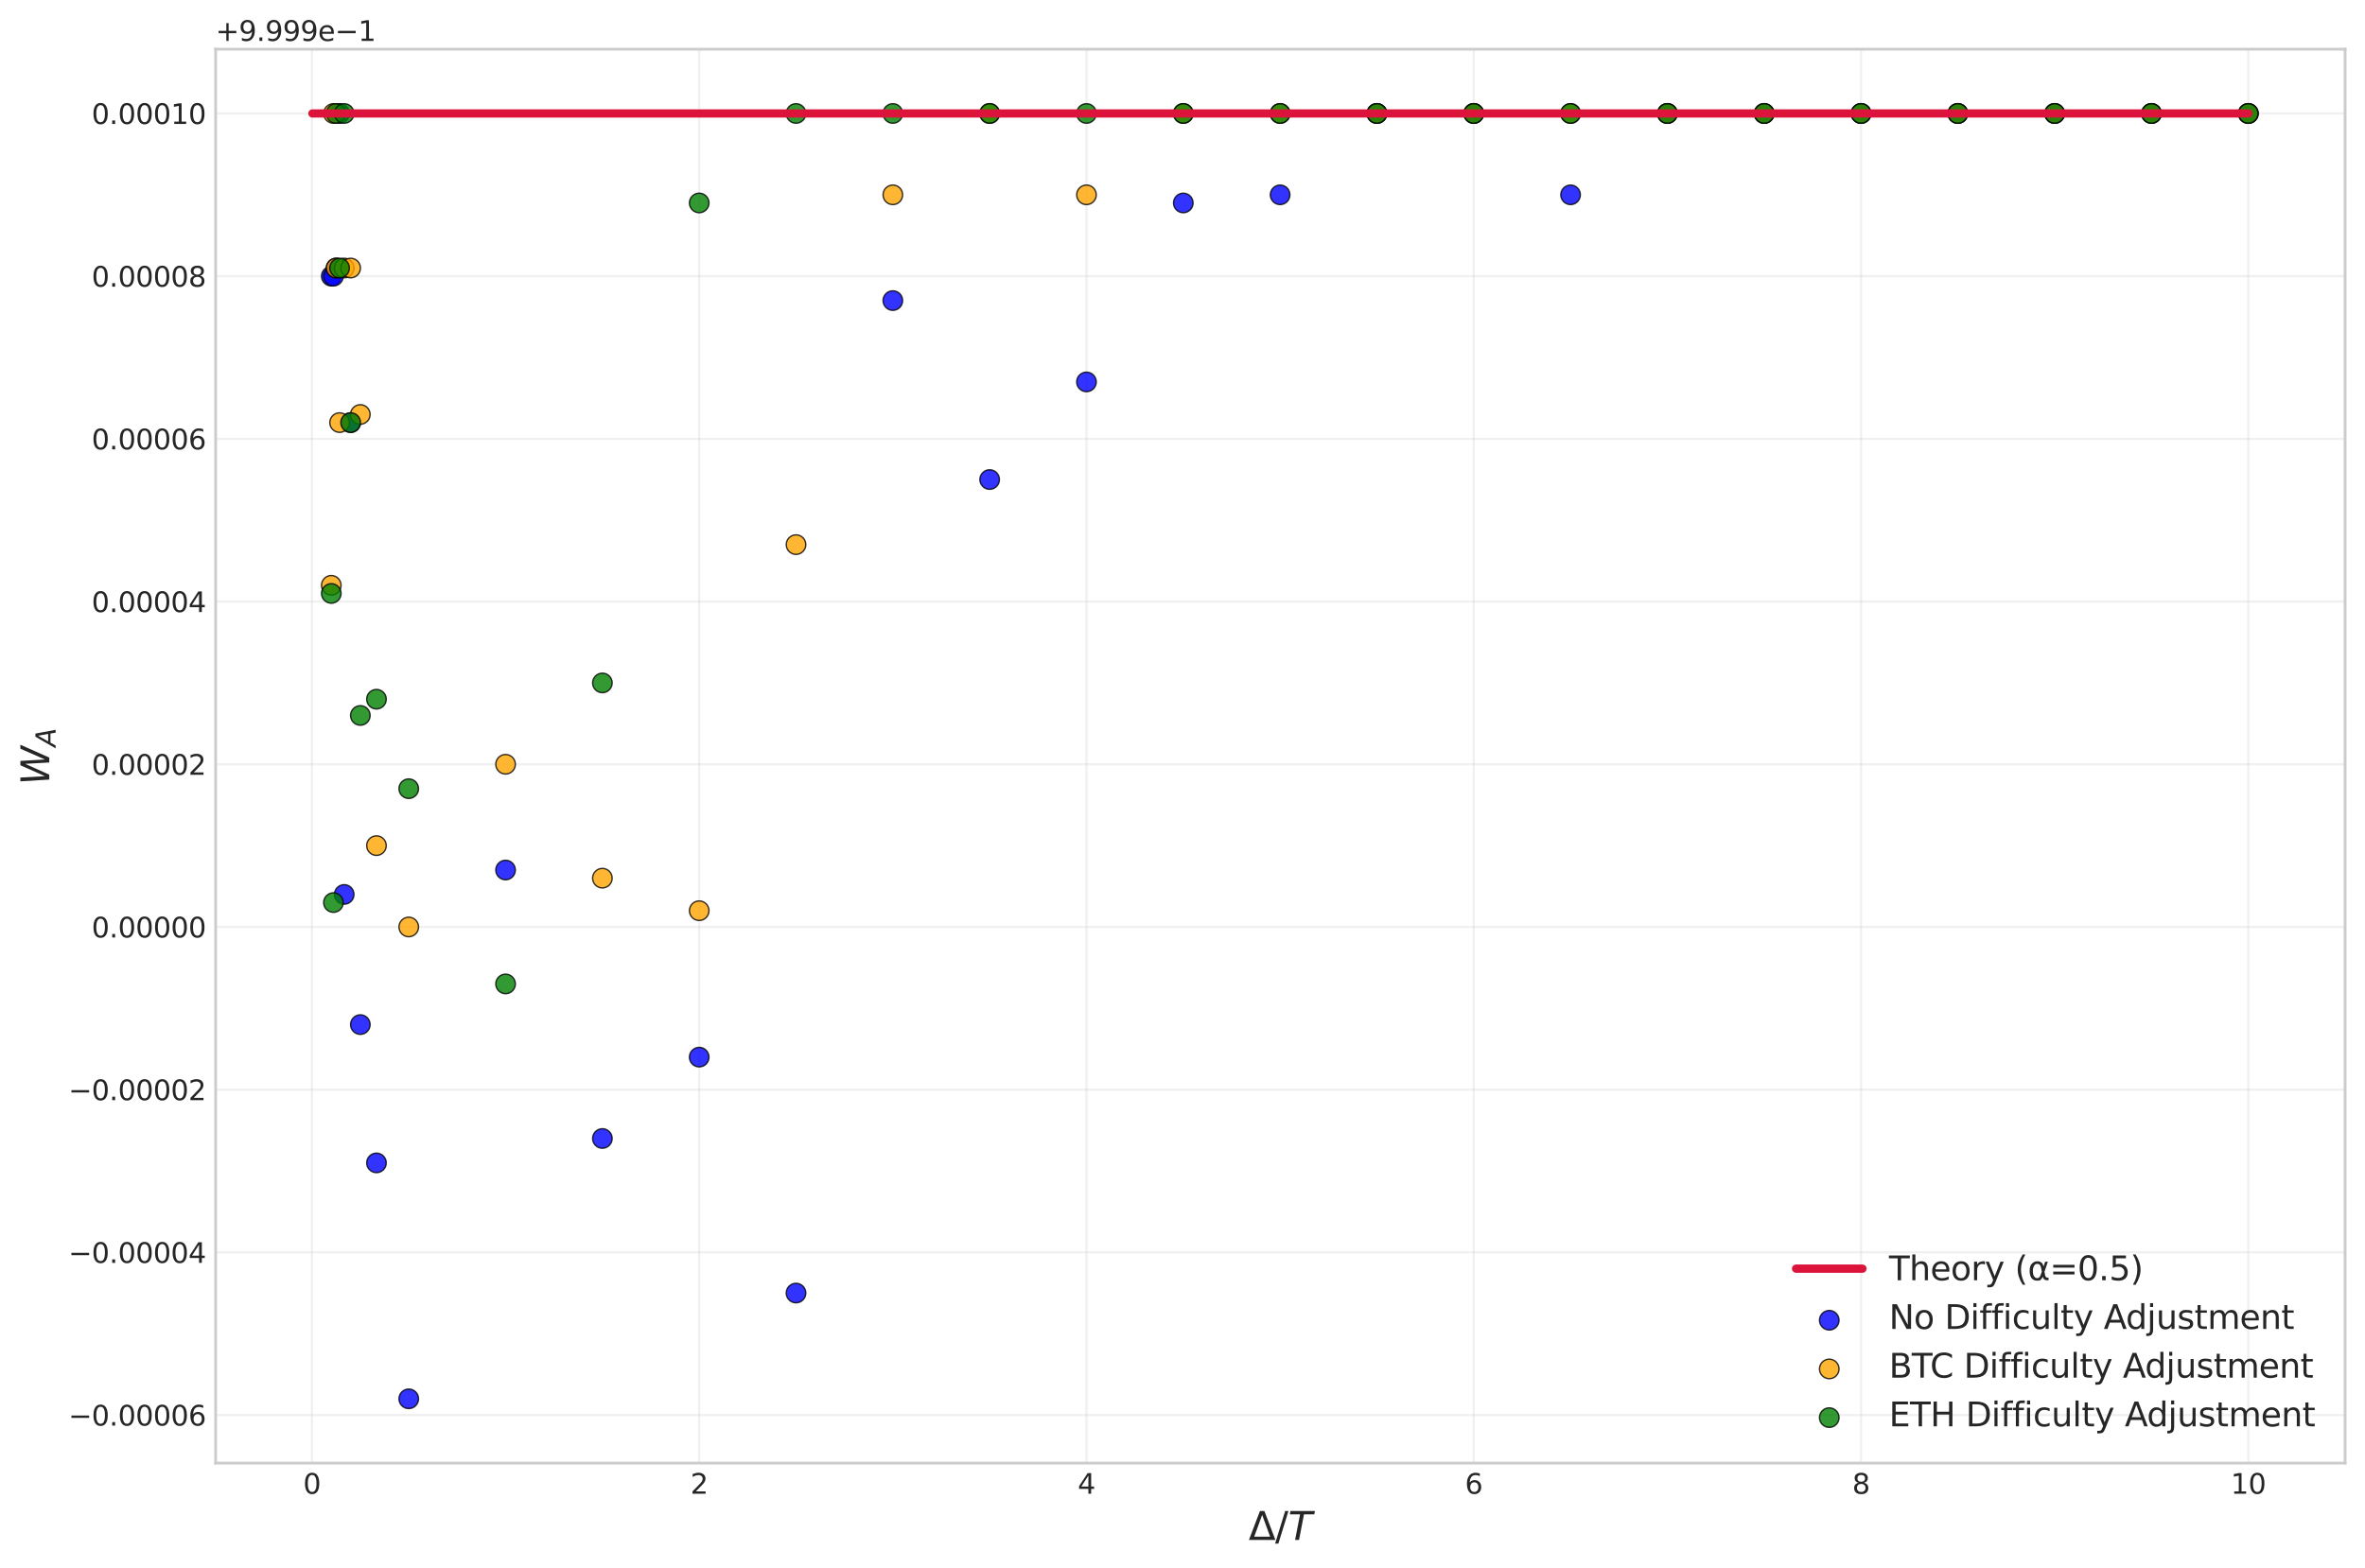 <?xml version="1.0" encoding="utf-8" standalone="no"?>
<!DOCTYPE svg PUBLIC "-//W3C//DTD SVG 1.1//EN"
  "http://www.w3.org/Graphics/SVG/1.1/DTD/svg11.dtd">
<svg xmlns:xlink="http://www.w3.org/1999/xlink" width="855.336pt" height="567.226pt" viewBox="0 0 855.336 567.226" xmlns="http://www.w3.org/2000/svg" version="1.1">
 <defs>
  <style type="text/css">*{stroke-linejoin: round; stroke-linecap: butt}</style>
 </defs>
 <g id="figure_1">
  <g id="patch_1">
   <path d="M 0 567.226 
L 855.336 567.226 
L 855.336 0 
L 0 0 
z
" style="fill: #ffffff"/>
  </g>
  <g id="axes_1">
   <g id="patch_2">
    <path d="M 77.982 529.298 
L 848.136 529.298 
L 848.136 17.798 
L 77.982 17.798 
z
" style="fill: #ffffff"/>
   </g>
   <g id="matplotlib.axis_1">
    <g id="xtick_1">
     <g id="line2d_1">
      <path d="M 112.814 529.298 
L 112.814 17.798 
" clip-path="url(#pe1c3681ac6)" style="fill: none; stroke: #cccccc; stroke-opacity: 0.3; stroke-width: 0.8; stroke-linecap: round"/>
     </g>
     <g id="line2d_2"/>
     <g id="text_1">
      <!-- 0 -->
      <g style="fill: #262626" transform="translate(109.633 540.397) scale(0.1 -0.1)">
       <defs>
        <path id="DejaVuSans-30" d="M 2034 4250 
Q 1547 4250 1301 3770 
Q 1056 3291 1056 2328 
Q 1056 1369 1301 889 
Q 1547 409 2034 409 
Q 2525 409 2770 889 
Q 3016 1369 3016 2328 
Q 3016 3291 2770 3770 
Q 2525 4250 2034 4250 
z
M 2034 4750 
Q 2819 4750 3233 4129 
Q 3647 3509 3647 2328 
Q 3647 1150 3233 529 
Q 2819 -91 2034 -91 
Q 1250 -91 836 529 
Q 422 1150 422 2328 
Q 422 3509 836 4129 
Q 1250 4750 2034 4750 
z
" transform="scale(0.016)"/>
       </defs>
       <use xlink:href="#DejaVuSans-30"/>
      </g>
     </g>
    </g>
    <g id="xtick_2">
     <g id="line2d_3">
      <path d="M 252.877 529.298 
L 252.877 17.798 
" clip-path="url(#pe1c3681ac6)" style="fill: none; stroke: #cccccc; stroke-opacity: 0.3; stroke-width: 0.8; stroke-linecap: round"/>
     </g>
     <g id="line2d_4"/>
     <g id="text_2">
      <!-- 2 -->
      <g style="fill: #262626" transform="translate(249.696 540.397) scale(0.1 -0.1)">
       <defs>
        <path id="DejaVuSans-32" d="M 1228 531 
L 3431 531 
L 3431 0 
L 469 0 
L 469 531 
Q 828 903 1448 1529 
Q 2069 2156 2228 2338 
Q 2531 2678 2651 2914 
Q 2772 3150 2772 3378 
Q 2772 3750 2511 3984 
Q 2250 4219 1831 4219 
Q 1534 4219 1204 4116 
Q 875 4013 500 3803 
L 500 4441 
Q 881 4594 1212 4672 
Q 1544 4750 1819 4750 
Q 2544 4750 2975 4387 
Q 3406 4025 3406 3419 
Q 3406 3131 3298 2873 
Q 3191 2616 2906 2266 
Q 2828 2175 2409 1742 
Q 1991 1309 1228 531 
z
" transform="scale(0.016)"/>
       </defs>
       <use xlink:href="#DejaVuSans-32"/>
      </g>
     </g>
    </g>
    <g id="xtick_3">
     <g id="line2d_5">
      <path d="M 392.94 529.298 
L 392.94 17.798 
" clip-path="url(#pe1c3681ac6)" style="fill: none; stroke: #cccccc; stroke-opacity: 0.3; stroke-width: 0.8; stroke-linecap: round"/>
     </g>
     <g id="line2d_6"/>
     <g id="text_3">
      <!-- 4 -->
      <g style="fill: #262626" transform="translate(389.759 540.397) scale(0.1 -0.1)">
       <defs>
        <path id="DejaVuSans-34" d="M 2419 4116 
L 825 1625 
L 2419 1625 
L 2419 4116 
z
M 2253 4666 
L 3047 4666 
L 3047 1625 
L 3713 1625 
L 3713 1100 
L 3047 1100 
L 3047 0 
L 2419 0 
L 2419 1100 
L 313 1100 
L 313 1709 
L 2253 4666 
z
" transform="scale(0.016)"/>
       </defs>
       <use xlink:href="#DejaVuSans-34"/>
      </g>
     </g>
    </g>
    <g id="xtick_4">
     <g id="line2d_7">
      <path d="M 533.003 529.298 
L 533.003 17.798 
" clip-path="url(#pe1c3681ac6)" style="fill: none; stroke: #cccccc; stroke-opacity: 0.3; stroke-width: 0.8; stroke-linecap: round"/>
     </g>
     <g id="line2d_8"/>
     <g id="text_4">
      <!-- 6 -->
      <g style="fill: #262626" transform="translate(529.822 540.397) scale(0.1 -0.1)">
       <defs>
        <path id="DejaVuSans-36" d="M 2113 2584 
Q 1688 2584 1439 2293 
Q 1191 2003 1191 1497 
Q 1191 994 1439 701 
Q 1688 409 2113 409 
Q 2538 409 2786 701 
Q 3034 994 3034 1497 
Q 3034 2003 2786 2293 
Q 2538 2584 2113 2584 
z
M 3366 4563 
L 3366 3988 
Q 3128 4100 2886 4159 
Q 2644 4219 2406 4219 
Q 1781 4219 1451 3797 
Q 1122 3375 1075 2522 
Q 1259 2794 1537 2939 
Q 1816 3084 2150 3084 
Q 2853 3084 3261 2657 
Q 3669 2231 3669 1497 
Q 3669 778 3244 343 
Q 2819 -91 2113 -91 
Q 1303 -91 875 529 
Q 447 1150 447 2328 
Q 447 3434 972 4092 
Q 1497 4750 2381 4750 
Q 2619 4750 2861 4703 
Q 3103 4656 3366 4563 
z
" transform="scale(0.016)"/>
       </defs>
       <use xlink:href="#DejaVuSans-36"/>
      </g>
     </g>
    </g>
    <g id="xtick_5">
     <g id="line2d_9">
      <path d="M 673.066 529.298 
L 673.066 17.798 
" clip-path="url(#pe1c3681ac6)" style="fill: none; stroke: #cccccc; stroke-opacity: 0.3; stroke-width: 0.8; stroke-linecap: round"/>
     </g>
     <g id="line2d_10"/>
     <g id="text_5">
      <!-- 8 -->
      <g style="fill: #262626" transform="translate(669.885 540.397) scale(0.1 -0.1)">
       <defs>
        <path id="DejaVuSans-38" d="M 2034 2216 
Q 1584 2216 1326 1975 
Q 1069 1734 1069 1313 
Q 1069 891 1326 650 
Q 1584 409 2034 409 
Q 2484 409 2743 651 
Q 3003 894 3003 1313 
Q 3003 1734 2745 1975 
Q 2488 2216 2034 2216 
z
M 1403 2484 
Q 997 2584 770 2862 
Q 544 3141 544 3541 
Q 544 4100 942 4425 
Q 1341 4750 2034 4750 
Q 2731 4750 3128 4425 
Q 3525 4100 3525 3541 
Q 3525 3141 3298 2862 
Q 3072 2584 2669 2484 
Q 3125 2378 3379 2068 
Q 3634 1759 3634 1313 
Q 3634 634 3220 271 
Q 2806 -91 2034 -91 
Q 1263 -91 848 271 
Q 434 634 434 1313 
Q 434 1759 690 2068 
Q 947 2378 1403 2484 
z
M 1172 3481 
Q 1172 3119 1398 2916 
Q 1625 2713 2034 2713 
Q 2441 2713 2670 2916 
Q 2900 3119 2900 3481 
Q 2900 3844 2670 4047 
Q 2441 4250 2034 4250 
Q 1625 4250 1398 4047 
Q 1172 3844 1172 3481 
z
" transform="scale(0.016)"/>
       </defs>
       <use xlink:href="#DejaVuSans-38"/>
      </g>
     </g>
    </g>
    <g id="xtick_6">
     <g id="line2d_11">
      <path d="M 813.129 529.298 
L 813.129 17.798 
" clip-path="url(#pe1c3681ac6)" style="fill: none; stroke: #cccccc; stroke-opacity: 0.3; stroke-width: 0.8; stroke-linecap: round"/>
     </g>
     <g id="line2d_12"/>
     <g id="text_6">
      <!-- 10 -->
      <g style="fill: #262626" transform="translate(806.767 540.397) scale(0.1 -0.1)">
       <defs>
        <path id="DejaVuSans-31" d="M 794 531 
L 1825 531 
L 1825 4091 
L 703 3866 
L 703 4441 
L 1819 4666 
L 2450 4666 
L 2450 531 
L 3481 531 
L 3481 0 
L 794 0 
L 794 531 
z
" transform="scale(0.016)"/>
       </defs>
       <use xlink:href="#DejaVuSans-31"/>
       <use xlink:href="#DejaVuSans-30" transform="translate(63.623 0)"/>
      </g>
     </g>
    </g>
    <g id="text_7">
     <!-- $\Delta/T$ -->
     <g style="fill: #262626" transform="translate(451.579 557.114) scale(0.14 -0.14)">
      <defs>
       <path id="DejaVuSans-394" d="M 2188 4044 
L 906 525 
L 3472 525 
L 2188 4044 
z
M 50 0 
L 1831 4666 
L 2547 4666 
L 4325 0 
L 50 0 
z
" transform="scale(0.016)"/>
       <path id="DejaVuSans-2f" d="M 1625 4666 
L 2156 4666 
L 531 -594 
L 0 -594 
L 1625 4666 
z
" transform="scale(0.016)"/>
       <path id="DejaVuSans-Oblique-54" d="M 378 4666 
L 4325 4666 
L 4225 4134 
L 2559 4134 
L 1759 0 
L 1125 0 
L 1925 4134 
L 275 4134 
L 378 4666 
z
" transform="scale(0.016)"/>
      </defs>
      <use xlink:href="#DejaVuSans-394" transform="translate(0 0.094)"/>
      <use xlink:href="#DejaVuSans-2f" transform="translate(68.408 0.094)"/>
      <use xlink:href="#DejaVuSans-Oblique-54" transform="translate(102.1 0.094)"/>
     </g>
    </g>
   </g>
   <g id="matplotlib.axis_2">
    <g id="ytick_1">
     <g id="line2d_13">
      <path d="M 77.982 511.935 
L 848.136 511.935 
" clip-path="url(#pe1c3681ac6)" style="fill: none; stroke: #cccccc; stroke-opacity: 0.3; stroke-width: 0.8; stroke-linecap: round"/>
     </g>
     <g id="line2d_14"/>
     <g id="text_8">
      <!-- −0.00006 -->
      <g style="fill: #262626" transform="translate(24.749 515.734) scale(0.1 -0.1)">
       <defs>
        <path id="DejaVuSans-2212" d="M 678 2272 
L 4684 2272 
L 4684 1741 
L 678 1741 
L 678 2272 
z
" transform="scale(0.016)"/>
        <path id="DejaVuSans-2e" d="M 684 794 
L 1344 794 
L 1344 0 
L 684 0 
L 684 794 
z
" transform="scale(0.016)"/>
       </defs>
       <use xlink:href="#DejaVuSans-2212"/>
       <use xlink:href="#DejaVuSans-30" transform="translate(83.789 0)"/>
       <use xlink:href="#DejaVuSans-2e" transform="translate(147.412 0)"/>
       <use xlink:href="#DejaVuSans-30" transform="translate(179.199 0)"/>
       <use xlink:href="#DejaVuSans-30" transform="translate(242.822 0)"/>
       <use xlink:href="#DejaVuSans-30" transform="translate(306.445 0)"/>
       <use xlink:href="#DejaVuSans-30" transform="translate(370.068 0)"/>
       <use xlink:href="#DejaVuSans-36" transform="translate(433.691 0)"/>
      </g>
     </g>
    </g>
    <g id="ytick_2">
     <g id="line2d_15">
      <path d="M 77.982 453.074 
L 848.136 453.074 
" clip-path="url(#pe1c3681ac6)" style="fill: none; stroke: #cccccc; stroke-opacity: 0.3; stroke-width: 0.8; stroke-linecap: round"/>
     </g>
     <g id="line2d_16"/>
     <g id="text_9">
      <!-- −0.00004 -->
      <g style="fill: #262626" transform="translate(24.749 456.873) scale(0.1 -0.1)">
       <use xlink:href="#DejaVuSans-2212"/>
       <use xlink:href="#DejaVuSans-30" transform="translate(83.789 0)"/>
       <use xlink:href="#DejaVuSans-2e" transform="translate(147.412 0)"/>
       <use xlink:href="#DejaVuSans-30" transform="translate(179.199 0)"/>
       <use xlink:href="#DejaVuSans-30" transform="translate(242.822 0)"/>
       <use xlink:href="#DejaVuSans-30" transform="translate(306.445 0)"/>
       <use xlink:href="#DejaVuSans-30" transform="translate(370.068 0)"/>
       <use xlink:href="#DejaVuSans-34" transform="translate(433.691 0)"/>
      </g>
     </g>
    </g>
    <g id="ytick_3">
     <g id="line2d_17">
      <path d="M 77.982 394.213 
L 848.136 394.213 
" clip-path="url(#pe1c3681ac6)" style="fill: none; stroke: #cccccc; stroke-opacity: 0.3; stroke-width: 0.8; stroke-linecap: round"/>
     </g>
     <g id="line2d_18"/>
     <g id="text_10">
      <!-- −0.00002 -->
      <g style="fill: #262626" transform="translate(24.749 398.012) scale(0.1 -0.1)">
       <use xlink:href="#DejaVuSans-2212"/>
       <use xlink:href="#DejaVuSans-30" transform="translate(83.789 0)"/>
       <use xlink:href="#DejaVuSans-2e" transform="translate(147.412 0)"/>
       <use xlink:href="#DejaVuSans-30" transform="translate(179.199 0)"/>
       <use xlink:href="#DejaVuSans-30" transform="translate(242.822 0)"/>
       <use xlink:href="#DejaVuSans-30" transform="translate(306.445 0)"/>
       <use xlink:href="#DejaVuSans-30" transform="translate(370.068 0)"/>
       <use xlink:href="#DejaVuSans-32" transform="translate(433.691 0)"/>
      </g>
     </g>
    </g>
    <g id="ytick_4">
     <g id="line2d_19">
      <path d="M 77.982 335.352 
L 848.136 335.352 
" clip-path="url(#pe1c3681ac6)" style="fill: none; stroke: #cccccc; stroke-opacity: 0.3; stroke-width: 0.8; stroke-linecap: round"/>
     </g>
     <g id="line2d_20"/>
     <g id="text_11">
      <!-- 0.00000 -->
      <g style="fill: #262626" transform="translate(33.129 339.151) scale(0.1 -0.1)">
       <use xlink:href="#DejaVuSans-30"/>
       <use xlink:href="#DejaVuSans-2e" transform="translate(63.623 0)"/>
       <use xlink:href="#DejaVuSans-30" transform="translate(95.41 0)"/>
       <use xlink:href="#DejaVuSans-30" transform="translate(159.033 0)"/>
       <use xlink:href="#DejaVuSans-30" transform="translate(222.656 0)"/>
       <use xlink:href="#DejaVuSans-30" transform="translate(286.279 0)"/>
       <use xlink:href="#DejaVuSans-30" transform="translate(349.902 0)"/>
      </g>
     </g>
    </g>
    <g id="ytick_5">
     <g id="line2d_21">
      <path d="M 77.982 276.491 
L 848.136 276.491 
" clip-path="url(#pe1c3681ac6)" style="fill: none; stroke: #cccccc; stroke-opacity: 0.3; stroke-width: 0.8; stroke-linecap: round"/>
     </g>
     <g id="line2d_22"/>
     <g id="text_12">
      <!-- 0.00002 -->
      <g style="fill: #262626" transform="translate(33.129 280.291) scale(0.1 -0.1)">
       <use xlink:href="#DejaVuSans-30"/>
       <use xlink:href="#DejaVuSans-2e" transform="translate(63.623 0)"/>
       <use xlink:href="#DejaVuSans-30" transform="translate(95.41 0)"/>
       <use xlink:href="#DejaVuSans-30" transform="translate(159.033 0)"/>
       <use xlink:href="#DejaVuSans-30" transform="translate(222.656 0)"/>
       <use xlink:href="#DejaVuSans-30" transform="translate(286.279 0)"/>
       <use xlink:href="#DejaVuSans-32" transform="translate(349.902 0)"/>
      </g>
     </g>
    </g>
    <g id="ytick_6">
     <g id="line2d_23">
      <path d="M 77.982 217.631 
L 848.136 217.631 
" clip-path="url(#pe1c3681ac6)" style="fill: none; stroke: #cccccc; stroke-opacity: 0.3; stroke-width: 0.8; stroke-linecap: round"/>
     </g>
     <g id="line2d_24"/>
     <g id="text_13">
      <!-- 0.00004 -->
      <g style="fill: #262626" transform="translate(33.129 221.43) scale(0.1 -0.1)">
       <use xlink:href="#DejaVuSans-30"/>
       <use xlink:href="#DejaVuSans-2e" transform="translate(63.623 0)"/>
       <use xlink:href="#DejaVuSans-30" transform="translate(95.41 0)"/>
       <use xlink:href="#DejaVuSans-30" transform="translate(159.033 0)"/>
       <use xlink:href="#DejaVuSans-30" transform="translate(222.656 0)"/>
       <use xlink:href="#DejaVuSans-30" transform="translate(286.279 0)"/>
       <use xlink:href="#DejaVuSans-34" transform="translate(349.902 0)"/>
      </g>
     </g>
    </g>
    <g id="ytick_7">
     <g id="line2d_25">
      <path d="M 77.982 158.77 
L 848.136 158.77 
" clip-path="url(#pe1c3681ac6)" style="fill: none; stroke: #cccccc; stroke-opacity: 0.3; stroke-width: 0.8; stroke-linecap: round"/>
     </g>
     <g id="line2d_26"/>
     <g id="text_14">
      <!-- 0.00006 -->
      <g style="fill: #262626" transform="translate(33.129 162.569) scale(0.1 -0.1)">
       <use xlink:href="#DejaVuSans-30"/>
       <use xlink:href="#DejaVuSans-2e" transform="translate(63.623 0)"/>
       <use xlink:href="#DejaVuSans-30" transform="translate(95.41 0)"/>
       <use xlink:href="#DejaVuSans-30" transform="translate(159.033 0)"/>
       <use xlink:href="#DejaVuSans-30" transform="translate(222.656 0)"/>
       <use xlink:href="#DejaVuSans-30" transform="translate(286.279 0)"/>
       <use xlink:href="#DejaVuSans-36" transform="translate(349.902 0)"/>
      </g>
     </g>
    </g>
    <g id="ytick_8">
     <g id="line2d_27">
      <path d="M 77.982 99.909 
L 848.136 99.909 
" clip-path="url(#pe1c3681ac6)" style="fill: none; stroke: #cccccc; stroke-opacity: 0.3; stroke-width: 0.8; stroke-linecap: round"/>
     </g>
     <g id="line2d_28"/>
     <g id="text_15">
      <!-- 0.00008 -->
      <g style="fill: #262626" transform="translate(33.129 103.708) scale(0.1 -0.1)">
       <use xlink:href="#DejaVuSans-30"/>
       <use xlink:href="#DejaVuSans-2e" transform="translate(63.623 0)"/>
       <use xlink:href="#DejaVuSans-30" transform="translate(95.41 0)"/>
       <use xlink:href="#DejaVuSans-30" transform="translate(159.033 0)"/>
       <use xlink:href="#DejaVuSans-30" transform="translate(222.656 0)"/>
       <use xlink:href="#DejaVuSans-30" transform="translate(286.279 0)"/>
       <use xlink:href="#DejaVuSans-38" transform="translate(349.902 0)"/>
      </g>
     </g>
    </g>
    <g id="ytick_9">
     <g id="line2d_29">
      <path d="M 77.982 41.048 
L 848.136 41.048 
" clip-path="url(#pe1c3681ac6)" style="fill: none; stroke: #cccccc; stroke-opacity: 0.3; stroke-width: 0.8; stroke-linecap: round"/>
     </g>
     <g id="line2d_30"/>
     <g id="text_16">
      <!-- 0.00010 -->
      <g style="fill: #262626" transform="translate(33.129 44.848) scale(0.1 -0.1)">
       <use xlink:href="#DejaVuSans-30"/>
       <use xlink:href="#DejaVuSans-2e" transform="translate(63.623 0)"/>
       <use xlink:href="#DejaVuSans-30" transform="translate(95.41 0)"/>
       <use xlink:href="#DejaVuSans-30" transform="translate(159.033 0)"/>
       <use xlink:href="#DejaVuSans-30" transform="translate(222.656 0)"/>
       <use xlink:href="#DejaVuSans-31" transform="translate(286.279 0)"/>
       <use xlink:href="#DejaVuSans-30" transform="translate(349.902 0)"/>
      </g>
     </g>
    </g>
    <g id="text_17">
     <!-- $W_A$ -->
     <g style="fill: #262626" transform="translate(17.838 284.048) rotate(-90) scale(0.14 -0.14)">
      <defs>
       <path id="DejaVuSans-Oblique-57" d="M 616 4666 
L 1228 4666 
L 1453 697 
L 3213 4666 
L 3916 4666 
L 4147 697 
L 5888 4666 
L 6528 4666 
L 4453 0 
L 3659 0 
L 3444 3891 
L 1697 0 
L 903 0 
L 616 4666 
z
" transform="scale(0.016)"/>
       <path id="DejaVuSans-Oblique-41" d="M 2356 4666 
L 3072 4666 
L 3938 0 
L 3278 0 
L 3084 1197 
L 984 1197 
L 325 0 
L -341 0 
L 2356 4666 
z
M 2584 4044 
L 1275 1722 
L 2988 1722 
L 2584 4044 
z
" transform="scale(0.016)"/>
      </defs>
      <use xlink:href="#DejaVuSans-Oblique-57" transform="translate(0 0.094)"/>
      <use xlink:href="#DejaVuSans-Oblique-41" transform="translate(98.877 -16.312) scale(0.7)"/>
     </g>
    </g>
    <g id="text_18">
     <!-- +9.999e−1 -->
     <g style="fill: #262626" transform="translate(77.982 14.798) scale(0.1 -0.1)">
      <defs>
       <path id="DejaVuSans-2b" d="M 2944 4013 
L 2944 2272 
L 4684 2272 
L 4684 1741 
L 2944 1741 
L 2944 0 
L 2419 0 
L 2419 1741 
L 678 1741 
L 678 2272 
L 2419 2272 
L 2419 4013 
L 2944 4013 
z
" transform="scale(0.016)"/>
       <path id="DejaVuSans-39" d="M 703 97 
L 703 672 
Q 941 559 1184 500 
Q 1428 441 1663 441 
Q 2288 441 2617 861 
Q 2947 1281 2994 2138 
Q 2813 1869 2534 1725 
Q 2256 1581 1919 1581 
Q 1219 1581 811 2004 
Q 403 2428 403 3163 
Q 403 3881 828 4315 
Q 1253 4750 1959 4750 
Q 2769 4750 3195 4129 
Q 3622 3509 3622 2328 
Q 3622 1225 3098 567 
Q 2575 -91 1691 -91 
Q 1453 -91 1209 -44 
Q 966 3 703 97 
z
M 1959 2075 
Q 2384 2075 2632 2365 
Q 2881 2656 2881 3163 
Q 2881 3666 2632 3958 
Q 2384 4250 1959 4250 
Q 1534 4250 1286 3958 
Q 1038 3666 1038 3163 
Q 1038 2656 1286 2365 
Q 1534 2075 1959 2075 
z
" transform="scale(0.016)"/>
       <path id="DejaVuSans-65" d="M 3597 1894 
L 3597 1613 
L 953 1613 
Q 991 1019 1311 708 
Q 1631 397 2203 397 
Q 2534 397 2845 478 
Q 3156 559 3463 722 
L 3463 178 
Q 3153 47 2828 -22 
Q 2503 -91 2169 -91 
Q 1331 -91 842 396 
Q 353 884 353 1716 
Q 353 2575 817 3079 
Q 1281 3584 2069 3584 
Q 2775 3584 3186 3129 
Q 3597 2675 3597 1894 
z
M 3022 2063 
Q 3016 2534 2758 2815 
Q 2500 3097 2075 3097 
Q 1594 3097 1305 2825 
Q 1016 2553 972 2059 
L 3022 2063 
z
" transform="scale(0.016)"/>
      </defs>
      <use xlink:href="#DejaVuSans-2b"/>
      <use xlink:href="#DejaVuSans-39" transform="translate(83.789 0)"/>
      <use xlink:href="#DejaVuSans-2e" transform="translate(147.412 0)"/>
      <use xlink:href="#DejaVuSans-39" transform="translate(179.199 0)"/>
      <use xlink:href="#DejaVuSans-39" transform="translate(242.822 0)"/>
      <use xlink:href="#DejaVuSans-39" transform="translate(306.445 0)"/>
      <use xlink:href="#DejaVuSans-65" transform="translate(370.068 0)"/>
      <use xlink:href="#DejaVuSans-2212" transform="translate(431.592 0)"/>
      <use xlink:href="#DejaVuSans-31" transform="translate(515.381 0)"/>
     </g>
    </g>
   </g>
   <g id="PathCollection_1">
    <defs>
     <path id="m58694d62ea" d="M 0 3.536 
C 0.938 3.536 1.837 3.163 2.5 2.5 
C 3.163 1.837 3.536 0.938 3.536 0 
C 3.536 -0.938 3.163 -1.837 2.5 -2.5 
C 1.837 -3.163 0.938 -3.536 0 -3.536 
C -0.938 -3.536 -1.837 -3.163 -2.5 -2.5 
C -3.163 -1.837 -3.536 -0.938 -3.536 0 
C -3.536 0.938 -3.163 1.837 -2.5 2.5 
C -1.837 3.163 -0.938 3.536 0 3.536 
z
" style="stroke: #000000; stroke-opacity: 0.8; stroke-width: 0.5"/>
    </defs>
    <g clip-path="url(#pe1c3681ac6)">
     <use xlink:href="#m58694d62ea" x="119.817" y="99.909" style="fill: #0000ff; fill-opacity: 0.8; stroke: #000000; stroke-opacity: 0.8; stroke-width: 0.5"/>
     <use xlink:href="#m58694d62ea" x="120.595" y="99.909" style="fill: #0000ff; fill-opacity: 0.8; stroke: #000000; stroke-opacity: 0.8; stroke-width: 0.5"/>
     <use xlink:href="#m58694d62ea" x="121.568" y="96.966" style="fill: #0000ff; fill-opacity: 0.8; stroke: #000000; stroke-opacity: 0.8; stroke-width: 0.5"/>
     <use xlink:href="#m58694d62ea" x="122.819" y="41.048" style="fill: #0000ff; fill-opacity: 0.8; stroke: #000000; stroke-opacity: 0.8; stroke-width: 0.5"/>
     <use xlink:href="#m58694d62ea" x="124.486" y="323.58" style="fill: #0000ff; fill-opacity: 0.8; stroke: #000000; stroke-opacity: 0.8; stroke-width: 0.5"/>
     <use xlink:href="#m58694d62ea" x="126.82" y="152.884" style="fill: #0000ff; fill-opacity: 0.8; stroke: #000000; stroke-opacity: 0.8; stroke-width: 0.5"/>
     <use xlink:href="#m58694d62ea" x="130.322" y="370.669" style="fill: #0000ff; fill-opacity: 0.8; stroke: #000000; stroke-opacity: 0.8; stroke-width: 0.5"/>
     <use xlink:href="#m58694d62ea" x="136.158" y="420.7" style="fill: #0000ff; fill-opacity: 0.8; stroke: #000000; stroke-opacity: 0.8; stroke-width: 0.5"/>
     <use xlink:href="#m58694d62ea" x="147.83" y="506.048" style="fill: #0000ff; fill-opacity: 0.8; stroke: #000000; stroke-opacity: 0.8; stroke-width: 0.5"/>
     <use xlink:href="#m58694d62ea" x="182.846" y="314.751" style="fill: #0000ff; fill-opacity: 0.8; stroke: #000000; stroke-opacity: 0.8; stroke-width: 0.5"/>
     <use xlink:href="#m58694d62ea" x="217.861" y="411.871" style="fill: #0000ff; fill-opacity: 0.8; stroke: #000000; stroke-opacity: 0.8; stroke-width: 0.5"/>
     <use xlink:href="#m58694d62ea" x="252.877" y="382.441" style="fill: #0000ff; fill-opacity: 0.8; stroke: #000000; stroke-opacity: 0.8; stroke-width: 0.5"/>
     <use xlink:href="#m58694d62ea" x="287.893" y="467.789" style="fill: #0000ff; fill-opacity: 0.8; stroke: #000000; stroke-opacity: 0.8; stroke-width: 0.5"/>
     <use xlink:href="#m58694d62ea" x="322.909" y="108.738" style="fill: #0000ff; fill-opacity: 0.8; stroke: #000000; stroke-opacity: 0.8; stroke-width: 0.5"/>
     <use xlink:href="#m58694d62ea" x="357.924" y="173.485" style="fill: #0000ff; fill-opacity: 0.8; stroke: #000000; stroke-opacity: 0.8; stroke-width: 0.5"/>
     <use xlink:href="#m58694d62ea" x="392.94" y="138.169" style="fill: #0000ff; fill-opacity: 0.8; stroke: #000000; stroke-opacity: 0.8; stroke-width: 0.5"/>
     <use xlink:href="#m58694d62ea" x="427.956" y="73.422" style="fill: #0000ff; fill-opacity: 0.8; stroke: #000000; stroke-opacity: 0.8; stroke-width: 0.5"/>
     <use xlink:href="#m58694d62ea" x="462.972" y="70.479" style="fill: #0000ff; fill-opacity: 0.8; stroke: #000000; stroke-opacity: 0.8; stroke-width: 0.5"/>
     <use xlink:href="#m58694d62ea" x="497.987" y="41.048" style="fill: #0000ff; fill-opacity: 0.8; stroke: #000000; stroke-opacity: 0.8; stroke-width: 0.5"/>
     <use xlink:href="#m58694d62ea" x="533.003" y="41.048" style="fill: #0000ff; fill-opacity: 0.8; stroke: #000000; stroke-opacity: 0.8; stroke-width: 0.5"/>
     <use xlink:href="#m58694d62ea" x="568.019" y="70.479" style="fill: #0000ff; fill-opacity: 0.8; stroke: #000000; stroke-opacity: 0.8; stroke-width: 0.5"/>
     <use xlink:href="#m58694d62ea" x="603.035" y="41.048" style="fill: #0000ff; fill-opacity: 0.8; stroke: #000000; stroke-opacity: 0.8; stroke-width: 0.5"/>
     <use xlink:href="#m58694d62ea" x="638.05" y="41.048" style="fill: #0000ff; fill-opacity: 0.8; stroke: #000000; stroke-opacity: 0.8; stroke-width: 0.5"/>
     <use xlink:href="#m58694d62ea" x="673.066" y="41.048" style="fill: #0000ff; fill-opacity: 0.8; stroke: #000000; stroke-opacity: 0.8; stroke-width: 0.5"/>
     <use xlink:href="#m58694d62ea" x="708.082" y="41.048" style="fill: #0000ff; fill-opacity: 0.8; stroke: #000000; stroke-opacity: 0.8; stroke-width: 0.5"/>
     <use xlink:href="#m58694d62ea" x="743.098" y="41.048" style="fill: #0000ff; fill-opacity: 0.8; stroke: #000000; stroke-opacity: 0.8; stroke-width: 0.5"/>
     <use xlink:href="#m58694d62ea" x="778.113" y="41.048" style="fill: #0000ff; fill-opacity: 0.8; stroke: #000000; stroke-opacity: 0.8; stroke-width: 0.5"/>
     <use xlink:href="#m58694d62ea" x="813.129" y="41.048" style="fill: #0000ff; fill-opacity: 0.8; stroke: #000000; stroke-opacity: 0.8; stroke-width: 0.5"/>
    </g>
   </g>
   <g id="PathCollection_2">
    <defs>
     <path id="m9ca9583685" d="M 0 3.536 
C 0.938 3.536 1.837 3.163 2.5 2.5 
C 3.163 1.837 3.536 0.938 3.536 0 
C 3.536 -0.938 3.163 -1.837 2.5 -2.5 
C 1.837 -3.163 0.938 -3.536 0 -3.536 
C -0.938 -3.536 -1.837 -3.163 -2.5 -2.5 
C -3.163 -1.837 -3.536 -0.938 -3.536 0 
C -3.536 0.938 -3.163 1.837 -2.5 2.5 
C -1.837 3.163 -0.938 3.536 0 3.536 
z
" style="stroke: #000000; stroke-opacity: 0.8; stroke-width: 0.5"/>
    </defs>
    <g clip-path="url(#pe1c3681ac6)">
     <use xlink:href="#m9ca9583685" x="119.817" y="211.745" style="fill: #ffa500; fill-opacity: 0.8; stroke: #000000; stroke-opacity: 0.8; stroke-width: 0.5"/>
     <use xlink:href="#m9ca9583685" x="120.595" y="41.048" style="fill: #ffa500; fill-opacity: 0.8; stroke: #000000; stroke-opacity: 0.8; stroke-width: 0.5"/>
     <use xlink:href="#m9ca9583685" x="121.568" y="96.966" style="fill: #ffa500; fill-opacity: 0.8; stroke: #000000; stroke-opacity: 0.8; stroke-width: 0.5"/>
     <use xlink:href="#m9ca9583685" x="122.819" y="152.884" style="fill: #ffa500; fill-opacity: 0.8; stroke: #000000; stroke-opacity: 0.8; stroke-width: 0.5"/>
     <use xlink:href="#m9ca9583685" x="124.486" y="96.966" style="fill: #ffa500; fill-opacity: 0.8; stroke: #000000; stroke-opacity: 0.8; stroke-width: 0.5"/>
     <use xlink:href="#m9ca9583685" x="126.82" y="96.966" style="fill: #ffa500; fill-opacity: 0.8; stroke: #000000; stroke-opacity: 0.8; stroke-width: 0.5"/>
     <use xlink:href="#m9ca9583685" x="130.322" y="149.941" style="fill: #ffa500; fill-opacity: 0.8; stroke: #000000; stroke-opacity: 0.8; stroke-width: 0.5"/>
     <use xlink:href="#m9ca9583685" x="136.158" y="305.922" style="fill: #ffa500; fill-opacity: 0.8; stroke: #000000; stroke-opacity: 0.8; stroke-width: 0.5"/>
     <use xlink:href="#m9ca9583685" x="147.83" y="335.352" style="fill: #ffa500; fill-opacity: 0.8; stroke: #000000; stroke-opacity: 0.8; stroke-width: 0.5"/>
     <use xlink:href="#m9ca9583685" x="182.846" y="276.491" style="fill: #ffa500; fill-opacity: 0.8; stroke: #000000; stroke-opacity: 0.8; stroke-width: 0.5"/>
     <use xlink:href="#m9ca9583685" x="217.861" y="317.694" style="fill: #ffa500; fill-opacity: 0.8; stroke: #000000; stroke-opacity: 0.8; stroke-width: 0.5"/>
     <use xlink:href="#m9ca9583685" x="252.877" y="329.466" style="fill: #ffa500; fill-opacity: 0.8; stroke: #000000; stroke-opacity: 0.8; stroke-width: 0.5"/>
     <use xlink:href="#m9ca9583685" x="287.893" y="197.029" style="fill: #ffa500; fill-opacity: 0.8; stroke: #000000; stroke-opacity: 0.8; stroke-width: 0.5"/>
     <use xlink:href="#m9ca9583685" x="322.909" y="70.479" style="fill: #ffa500; fill-opacity: 0.8; stroke: #000000; stroke-opacity: 0.8; stroke-width: 0.5"/>
     <use xlink:href="#m9ca9583685" x="357.924" y="41.048" style="fill: #ffa500; fill-opacity: 0.8; stroke: #000000; stroke-opacity: 0.8; stroke-width: 0.5"/>
     <use xlink:href="#m9ca9583685" x="392.94" y="70.479" style="fill: #ffa500; fill-opacity: 0.8; stroke: #000000; stroke-opacity: 0.8; stroke-width: 0.5"/>
     <use xlink:href="#m9ca9583685" x="427.956" y="41.048" style="fill: #ffa500; fill-opacity: 0.8; stroke: #000000; stroke-opacity: 0.8; stroke-width: 0.5"/>
     <use xlink:href="#m9ca9583685" x="462.972" y="41.048" style="fill: #ffa500; fill-opacity: 0.8; stroke: #000000; stroke-opacity: 0.8; stroke-width: 0.5"/>
     <use xlink:href="#m9ca9583685" x="497.987" y="41.048" style="fill: #ffa500; fill-opacity: 0.8; stroke: #000000; stroke-opacity: 0.8; stroke-width: 0.5"/>
     <use xlink:href="#m9ca9583685" x="533.003" y="41.048" style="fill: #ffa500; fill-opacity: 0.8; stroke: #000000; stroke-opacity: 0.8; stroke-width: 0.5"/>
     <use xlink:href="#m9ca9583685" x="568.019" y="41.048" style="fill: #ffa500; fill-opacity: 0.8; stroke: #000000; stroke-opacity: 0.8; stroke-width: 0.5"/>
     <use xlink:href="#m9ca9583685" x="603.035" y="41.048" style="fill: #ffa500; fill-opacity: 0.8; stroke: #000000; stroke-opacity: 0.8; stroke-width: 0.5"/>
     <use xlink:href="#m9ca9583685" x="638.05" y="41.048" style="fill: #ffa500; fill-opacity: 0.8; stroke: #000000; stroke-opacity: 0.8; stroke-width: 0.5"/>
     <use xlink:href="#m9ca9583685" x="673.066" y="41.048" style="fill: #ffa500; fill-opacity: 0.8; stroke: #000000; stroke-opacity: 0.8; stroke-width: 0.5"/>
     <use xlink:href="#m9ca9583685" x="708.082" y="41.048" style="fill: #ffa500; fill-opacity: 0.8; stroke: #000000; stroke-opacity: 0.8; stroke-width: 0.5"/>
     <use xlink:href="#m9ca9583685" x="743.098" y="41.048" style="fill: #ffa500; fill-opacity: 0.8; stroke: #000000; stroke-opacity: 0.8; stroke-width: 0.5"/>
     <use xlink:href="#m9ca9583685" x="778.113" y="41.048" style="fill: #ffa500; fill-opacity: 0.8; stroke: #000000; stroke-opacity: 0.8; stroke-width: 0.5"/>
     <use xlink:href="#m9ca9583685" x="813.129" y="41.048" style="fill: #ffa500; fill-opacity: 0.8; stroke: #000000; stroke-opacity: 0.8; stroke-width: 0.5"/>
    </g>
   </g>
   <g id="PathCollection_3">
    <defs>
     <path id="m855ac83ea5" d="M 0 3.536 
C 0.938 3.536 1.837 3.163 2.5 2.5 
C 3.163 1.837 3.536 0.938 3.536 0 
C 3.536 -0.938 3.163 -1.837 2.5 -2.5 
C 1.837 -3.163 0.938 -3.536 0 -3.536 
C -0.938 -3.536 -1.837 -3.163 -2.5 -2.5 
C -3.163 -1.837 -3.536 -0.938 -3.536 0 
C -3.536 0.938 -3.163 1.837 -2.5 2.5 
C -1.837 3.163 -0.938 3.536 0 3.536 
z
" style="stroke: #000000; stroke-opacity: 0.8; stroke-width: 0.5"/>
    </defs>
    <g clip-path="url(#pe1c3681ac6)">
     <use xlink:href="#m855ac83ea5" x="119.817" y="214.688" style="fill: #008000; fill-opacity: 0.8; stroke: #000000; stroke-opacity: 0.8; stroke-width: 0.5"/>
     <use xlink:href="#m855ac83ea5" x="120.592" y="326.523" style="fill: #008000; fill-opacity: 0.8; stroke: #000000; stroke-opacity: 0.8; stroke-width: 0.5"/>
     <use xlink:href="#m855ac83ea5" x="121.568" y="41.048" style="fill: #008000; fill-opacity: 0.8; stroke: #000000; stroke-opacity: 0.8; stroke-width: 0.5"/>
     <use xlink:href="#m855ac83ea5" x="122.815" y="96.966" style="fill: #008000; fill-opacity: 0.8; stroke: #000000; stroke-opacity: 0.8; stroke-width: 0.5"/>
     <use xlink:href="#m855ac83ea5" x="124.486" y="41.048" style="fill: #008000; fill-opacity: 0.8; stroke: #000000; stroke-opacity: 0.8; stroke-width: 0.5"/>
     <use xlink:href="#m855ac83ea5" x="126.82" y="152.884" style="fill: #008000; fill-opacity: 0.8; stroke: #000000; stroke-opacity: 0.8; stroke-width: 0.5"/>
     <use xlink:href="#m855ac83ea5" x="130.322" y="258.833" style="fill: #008000; fill-opacity: 0.8; stroke: #000000; stroke-opacity: 0.8; stroke-width: 0.5"/>
     <use xlink:href="#m855ac83ea5" x="136.158" y="252.947" style="fill: #008000; fill-opacity: 0.8; stroke: #000000; stroke-opacity: 0.8; stroke-width: 0.5"/>
     <use xlink:href="#m855ac83ea5" x="147.83" y="285.321" style="fill: #008000; fill-opacity: 0.8; stroke: #000000; stroke-opacity: 0.8; stroke-width: 0.5"/>
     <use xlink:href="#m855ac83ea5" x="182.846" y="355.954" style="fill: #008000; fill-opacity: 0.8; stroke: #000000; stroke-opacity: 0.8; stroke-width: 0.5"/>
     <use xlink:href="#m855ac83ea5" x="217.861" y="247.061" style="fill: #008000; fill-opacity: 0.8; stroke: #000000; stroke-opacity: 0.8; stroke-width: 0.5"/>
     <use xlink:href="#m855ac83ea5" x="252.877" y="73.422" style="fill: #008000; fill-opacity: 0.8; stroke: #000000; stroke-opacity: 0.8; stroke-width: 0.5"/>
     <use xlink:href="#m855ac83ea5" x="287.893" y="41.048" style="fill: #008000; fill-opacity: 0.8; stroke: #000000; stroke-opacity: 0.8; stroke-width: 0.5"/>
     <use xlink:href="#m855ac83ea5" x="322.909" y="41.048" style="fill: #008000; fill-opacity: 0.8; stroke: #000000; stroke-opacity: 0.8; stroke-width: 0.5"/>
     <use xlink:href="#m855ac83ea5" x="357.924" y="41.048" style="fill: #008000; fill-opacity: 0.8; stroke: #000000; stroke-opacity: 0.8; stroke-width: 0.5"/>
     <use xlink:href="#m855ac83ea5" x="392.94" y="41.048" style="fill: #008000; fill-opacity: 0.8; stroke: #000000; stroke-opacity: 0.8; stroke-width: 0.5"/>
     <use xlink:href="#m855ac83ea5" x="427.956" y="41.048" style="fill: #008000; fill-opacity: 0.8; stroke: #000000; stroke-opacity: 0.8; stroke-width: 0.5"/>
     <use xlink:href="#m855ac83ea5" x="462.972" y="41.048" style="fill: #008000; fill-opacity: 0.8; stroke: #000000; stroke-opacity: 0.8; stroke-width: 0.5"/>
     <use xlink:href="#m855ac83ea5" x="497.987" y="41.048" style="fill: #008000; fill-opacity: 0.8; stroke: #000000; stroke-opacity: 0.8; stroke-width: 0.5"/>
     <use xlink:href="#m855ac83ea5" x="533.003" y="41.048" style="fill: #008000; fill-opacity: 0.8; stroke: #000000; stroke-opacity: 0.8; stroke-width: 0.5"/>
     <use xlink:href="#m855ac83ea5" x="568.019" y="41.048" style="fill: #008000; fill-opacity: 0.8; stroke: #000000; stroke-opacity: 0.8; stroke-width: 0.5"/>
     <use xlink:href="#m855ac83ea5" x="603.035" y="41.048" style="fill: #008000; fill-opacity: 0.8; stroke: #000000; stroke-opacity: 0.8; stroke-width: 0.5"/>
     <use xlink:href="#m855ac83ea5" x="638.05" y="41.048" style="fill: #008000; fill-opacity: 0.8; stroke: #000000; stroke-opacity: 0.8; stroke-width: 0.5"/>
     <use xlink:href="#m855ac83ea5" x="673.066" y="41.048" style="fill: #008000; fill-opacity: 0.8; stroke: #000000; stroke-opacity: 0.8; stroke-width: 0.5"/>
     <use xlink:href="#m855ac83ea5" x="708.082" y="41.048" style="fill: #008000; fill-opacity: 0.8; stroke: #000000; stroke-opacity: 0.8; stroke-width: 0.5"/>
     <use xlink:href="#m855ac83ea5" x="743.098" y="41.048" style="fill: #008000; fill-opacity: 0.8; stroke: #000000; stroke-opacity: 0.8; stroke-width: 0.5"/>
     <use xlink:href="#m855ac83ea5" x="778.113" y="41.048" style="fill: #008000; fill-opacity: 0.8; stroke: #000000; stroke-opacity: 0.8; stroke-width: 0.5"/>
     <use xlink:href="#m855ac83ea5" x="813.129" y="41.048" style="fill: #008000; fill-opacity: 0.8; stroke: #000000; stroke-opacity: 0.8; stroke-width: 0.5"/>
    </g>
   </g>
   <g id="patch_3">
    <path d="M 77.982 529.298 
L 77.982 17.798 
" style="fill: none; stroke: #cccccc; stroke-linejoin: miter; stroke-linecap: square"/>
   </g>
   <g id="patch_4">
    <path d="M 848.136 529.298 
L 848.136 17.798 
" style="fill: none; stroke: #cccccc; stroke-linejoin: miter; stroke-linecap: square"/>
   </g>
   <g id="patch_5">
    <path d="M 77.982 529.298 
L 848.136 529.298 
" style="fill: none; stroke: #cccccc; stroke-linejoin: miter; stroke-linecap: square"/>
   </g>
   <g id="patch_6">
    <path d="M 77.982 17.798 
L 848.136 17.798 
" style="fill: none; stroke: #cccccc; stroke-linejoin: miter; stroke-linecap: square"/>
   </g>
   <g id="legend_1">
    <g id="line2d_31">
     <path d="M 649.579 458.962 
L 661.579 458.962 
L 673.579 458.962 
" style="fill: none; stroke: #dc143c; stroke-width: 3; stroke-linecap: round"/>
    </g>
    <g id="text_19">
     <!-- Theory (α=0.5) -->
     <g style="fill: #262626" transform="translate(683.179 463.162) scale(0.12 -0.12)">
      <defs>
       <path id="DejaVuSans-54" d="M -19 4666 
L 3928 4666 
L 3928 4134 
L 2272 4134 
L 2272 0 
L 1638 0 
L 1638 4134 
L -19 4134 
L -19 4666 
z
" transform="scale(0.016)"/>
       <path id="DejaVuSans-68" d="M 3513 2113 
L 3513 0 
L 2938 0 
L 2938 2094 
Q 2938 2591 2744 2837 
Q 2550 3084 2163 3084 
Q 1697 3084 1428 2787 
Q 1159 2491 1159 1978 
L 1159 0 
L 581 0 
L 581 4863 
L 1159 4863 
L 1159 2956 
Q 1366 3272 1645 3428 
Q 1925 3584 2291 3584 
Q 2894 3584 3203 3211 
Q 3513 2838 3513 2113 
z
" transform="scale(0.016)"/>
       <path id="DejaVuSans-6f" d="M 1959 3097 
Q 1497 3097 1228 2736 
Q 959 2375 959 1747 
Q 959 1119 1226 758 
Q 1494 397 1959 397 
Q 2419 397 2687 759 
Q 2956 1122 2956 1747 
Q 2956 2369 2687 2733 
Q 2419 3097 1959 3097 
z
M 1959 3584 
Q 2709 3584 3137 3096 
Q 3566 2609 3566 1747 
Q 3566 888 3137 398 
Q 2709 -91 1959 -91 
Q 1206 -91 779 398 
Q 353 888 353 1747 
Q 353 2609 779 3096 
Q 1206 3584 1959 3584 
z
" transform="scale(0.016)"/>
       <path id="DejaVuSans-72" d="M 2631 2963 
Q 2534 3019 2420 3045 
Q 2306 3072 2169 3072 
Q 1681 3072 1420 2755 
Q 1159 2438 1159 1844 
L 1159 0 
L 581 0 
L 581 3500 
L 1159 3500 
L 1159 2956 
Q 1341 3275 1631 3429 
Q 1922 3584 2338 3584 
Q 2397 3584 2469 3576 
Q 2541 3569 2628 3553 
L 2631 2963 
z
" transform="scale(0.016)"/>
       <path id="DejaVuSans-79" d="M 2059 -325 
Q 1816 -950 1584 -1140 
Q 1353 -1331 966 -1331 
L 506 -1331 
L 506 -850 
L 844 -850 
Q 1081 -850 1212 -737 
Q 1344 -625 1503 -206 
L 1606 56 
L 191 3500 
L 800 3500 
L 1894 763 
L 2988 3500 
L 3597 3500 
L 2059 -325 
z
" transform="scale(0.016)"/>
       <path id="DejaVuSans-20" transform="scale(0.016)"/>
       <path id="DejaVuSans-28" d="M 1984 4856 
Q 1566 4138 1362 3434 
Q 1159 2731 1159 2009 
Q 1159 1288 1364 580 
Q 1569 -128 1984 -844 
L 1484 -844 
Q 1016 -109 783 600 
Q 550 1309 550 2009 
Q 550 2706 781 3412 
Q 1013 4119 1484 4856 
L 1984 4856 
z
" transform="scale(0.016)"/>
       <path id="DejaVuSans-3b1" d="M 2644 1628 
L 2506 2350 
Q 2366 3091 1809 3091 
Q 1391 3091 1200 2747 
Q 959 2316 959 1747 
Q 959 1059 1194 731 
Q 1431 397 1809 397 
Q 2228 397 2453 1063 
L 2644 1628 
z
M 2966 2584 
L 3275 3500 
L 3788 3500 
L 3147 1603 
L 3272 919 
Q 3300 766 3409 638 
Q 3538 488 3638 488 
L 3913 488 
L 3913 0 
L 3569 0 
Q 3275 0 3013 263 
Q 2884 394 2831 669 
Q 2688 322 2394 50 
Q 2256 -78 1809 -78 
Q 1075 -78 719 397 
Q 353 888 353 1747 
Q 353 2666 750 3097 
Q 1191 3578 1809 3578 
Q 2781 3578 2966 2584 
z
" transform="scale(0.016)"/>
       <path id="DejaVuSans-3d" d="M 678 2906 
L 4684 2906 
L 4684 2381 
L 678 2381 
L 678 2906 
z
M 678 1631 
L 4684 1631 
L 4684 1100 
L 678 1100 
L 678 1631 
z
" transform="scale(0.016)"/>
       <path id="DejaVuSans-35" d="M 691 4666 
L 3169 4666 
L 3169 4134 
L 1269 4134 
L 1269 2991 
Q 1406 3038 1543 3061 
Q 1681 3084 1819 3084 
Q 2600 3084 3056 2656 
Q 3513 2228 3513 1497 
Q 3513 744 3044 326 
Q 2575 -91 1722 -91 
Q 1428 -91 1123 -41 
Q 819 9 494 109 
L 494 744 
Q 775 591 1075 516 
Q 1375 441 1709 441 
Q 2250 441 2565 725 
Q 2881 1009 2881 1497 
Q 2881 1984 2565 2268 
Q 2250 2553 1709 2553 
Q 1456 2553 1204 2497 
Q 953 2441 691 2322 
L 691 4666 
z
" transform="scale(0.016)"/>
       <path id="DejaVuSans-29" d="M 513 4856 
L 1013 4856 
Q 1481 4119 1714 3412 
Q 1947 2706 1947 2009 
Q 1947 1309 1714 600 
Q 1481 -109 1013 -844 
L 513 -844 
Q 928 -128 1133 580 
Q 1338 1288 1338 2009 
Q 1338 2731 1133 3434 
Q 928 4138 513 4856 
z
" transform="scale(0.016)"/>
      </defs>
      <use xlink:href="#DejaVuSans-54"/>
      <use xlink:href="#DejaVuSans-68" transform="translate(61.084 0)"/>
      <use xlink:href="#DejaVuSans-65" transform="translate(124.463 0)"/>
      <use xlink:href="#DejaVuSans-6f" transform="translate(185.986 0)"/>
      <use xlink:href="#DejaVuSans-72" transform="translate(247.168 0)"/>
      <use xlink:href="#DejaVuSans-79" transform="translate(288.281 0)"/>
      <use xlink:href="#DejaVuSans-20" transform="translate(347.461 0)"/>
      <use xlink:href="#DejaVuSans-28" transform="translate(379.248 0)"/>
      <use xlink:href="#DejaVuSans-3b1" transform="translate(418.262 0)"/>
      <use xlink:href="#DejaVuSans-3d" transform="translate(484.18 0)"/>
      <use xlink:href="#DejaVuSans-30" transform="translate(567.969 0)"/>
      <use xlink:href="#DejaVuSans-2e" transform="translate(631.592 0)"/>
      <use xlink:href="#DejaVuSans-35" transform="translate(663.379 0)"/>
      <use xlink:href="#DejaVuSans-29" transform="translate(727.002 0)"/>
     </g>
    </g>
    <g id="PathCollection_4">
     <g>
      <use xlink:href="#m58694d62ea" x="661.579" y="477.625" style="fill: #0000ff; fill-opacity: 0.8; stroke: #000000; stroke-opacity: 0.8; stroke-width: 0.5"/>
     </g>
    </g>
    <g id="text_20">
     <!-- No Difficulty Adjustment -->
     <g style="fill: #262626" transform="translate(683.179 480.775) scale(0.12 -0.12)">
      <defs>
       <path id="DejaVuSans-4e" d="M 628 4666 
L 1478 4666 
L 3547 763 
L 3547 4666 
L 4159 4666 
L 4159 0 
L 3309 0 
L 1241 3903 
L 1241 0 
L 628 0 
L 628 4666 
z
" transform="scale(0.016)"/>
       <path id="DejaVuSans-44" d="M 1259 4147 
L 1259 519 
L 2022 519 
Q 2988 519 3436 956 
Q 3884 1394 3884 2338 
Q 3884 3275 3436 3711 
Q 2988 4147 2022 4147 
L 1259 4147 
z
M 628 4666 
L 1925 4666 
Q 3281 4666 3915 4102 
Q 4550 3538 4550 2338 
Q 4550 1131 3912 565 
Q 3275 0 1925 0 
L 628 0 
L 628 4666 
z
" transform="scale(0.016)"/>
       <path id="DejaVuSans-69" d="M 603 3500 
L 1178 3500 
L 1178 0 
L 603 0 
L 603 3500 
z
M 603 4863 
L 1178 4863 
L 1178 4134 
L 603 4134 
L 603 4863 
z
" transform="scale(0.016)"/>
       <path id="DejaVuSans-66" d="M 2375 4863 
L 2375 4384 
L 1825 4384 
Q 1516 4384 1395 4259 
Q 1275 4134 1275 3809 
L 1275 3500 
L 2222 3500 
L 2222 3053 
L 1275 3053 
L 1275 0 
L 697 0 
L 697 3053 
L 147 3053 
L 147 3500 
L 697 3500 
L 697 3744 
Q 697 4328 969 4595 
Q 1241 4863 1831 4863 
L 2375 4863 
z
" transform="scale(0.016)"/>
       <path id="DejaVuSans-63" d="M 3122 3366 
L 3122 2828 
Q 2878 2963 2633 3030 
Q 2388 3097 2138 3097 
Q 1578 3097 1268 2742 
Q 959 2388 959 1747 
Q 959 1106 1268 751 
Q 1578 397 2138 397 
Q 2388 397 2633 464 
Q 2878 531 3122 666 
L 3122 134 
Q 2881 22 2623 -34 
Q 2366 -91 2075 -91 
Q 1284 -91 818 406 
Q 353 903 353 1747 
Q 353 2603 823 3093 
Q 1294 3584 2113 3584 
Q 2378 3584 2631 3529 
Q 2884 3475 3122 3366 
z
" transform="scale(0.016)"/>
       <path id="DejaVuSans-75" d="M 544 1381 
L 544 3500 
L 1119 3500 
L 1119 1403 
Q 1119 906 1312 657 
Q 1506 409 1894 409 
Q 2359 409 2629 706 
Q 2900 1003 2900 1516 
L 2900 3500 
L 3475 3500 
L 3475 0 
L 2900 0 
L 2900 538 
Q 2691 219 2414 64 
Q 2138 -91 1772 -91 
Q 1169 -91 856 284 
Q 544 659 544 1381 
z
M 1991 3584 
L 1991 3584 
z
" transform="scale(0.016)"/>
       <path id="DejaVuSans-6c" d="M 603 4863 
L 1178 4863 
L 1178 0 
L 603 0 
L 603 4863 
z
" transform="scale(0.016)"/>
       <path id="DejaVuSans-74" d="M 1172 4494 
L 1172 3500 
L 2356 3500 
L 2356 3053 
L 1172 3053 
L 1172 1153 
Q 1172 725 1289 603 
Q 1406 481 1766 481 
L 2356 481 
L 2356 0 
L 1766 0 
Q 1100 0 847 248 
Q 594 497 594 1153 
L 594 3053 
L 172 3053 
L 172 3500 
L 594 3500 
L 594 4494 
L 1172 4494 
z
" transform="scale(0.016)"/>
       <path id="DejaVuSans-41" d="M 2188 4044 
L 1331 1722 
L 3047 1722 
L 2188 4044 
z
M 1831 4666 
L 2547 4666 
L 4325 0 
L 3669 0 
L 3244 1197 
L 1141 1197 
L 716 0 
L 50 0 
L 1831 4666 
z
" transform="scale(0.016)"/>
       <path id="DejaVuSans-64" d="M 2906 2969 
L 2906 4863 
L 3481 4863 
L 3481 0 
L 2906 0 
L 2906 525 
Q 2725 213 2448 61 
Q 2172 -91 1784 -91 
Q 1150 -91 751 415 
Q 353 922 353 1747 
Q 353 2572 751 3078 
Q 1150 3584 1784 3584 
Q 2172 3584 2448 3432 
Q 2725 3281 2906 2969 
z
M 947 1747 
Q 947 1113 1208 752 
Q 1469 391 1925 391 
Q 2381 391 2643 752 
Q 2906 1113 2906 1747 
Q 2906 2381 2643 2742 
Q 2381 3103 1925 3103 
Q 1469 3103 1208 2742 
Q 947 2381 947 1747 
z
" transform="scale(0.016)"/>
       <path id="DejaVuSans-6a" d="M 603 3500 
L 1178 3500 
L 1178 -63 
Q 1178 -731 923 -1031 
Q 669 -1331 103 -1331 
L -116 -1331 
L -116 -844 
L 38 -844 
Q 366 -844 484 -692 
Q 603 -541 603 -63 
L 603 3500 
z
M 603 4863 
L 1178 4863 
L 1178 4134 
L 603 4134 
L 603 4863 
z
" transform="scale(0.016)"/>
       <path id="DejaVuSans-73" d="M 2834 3397 
L 2834 2853 
Q 2591 2978 2328 3040 
Q 2066 3103 1784 3103 
Q 1356 3103 1142 2972 
Q 928 2841 928 2578 
Q 928 2378 1081 2264 
Q 1234 2150 1697 2047 
L 1894 2003 
Q 2506 1872 2764 1633 
Q 3022 1394 3022 966 
Q 3022 478 2636 193 
Q 2250 -91 1575 -91 
Q 1294 -91 989 -36 
Q 684 19 347 128 
L 347 722 
Q 666 556 975 473 
Q 1284 391 1588 391 
Q 1994 391 2212 530 
Q 2431 669 2431 922 
Q 2431 1156 2273 1281 
Q 2116 1406 1581 1522 
L 1381 1569 
Q 847 1681 609 1914 
Q 372 2147 372 2553 
Q 372 3047 722 3315 
Q 1072 3584 1716 3584 
Q 2034 3584 2315 3537 
Q 2597 3491 2834 3397 
z
" transform="scale(0.016)"/>
       <path id="DejaVuSans-6d" d="M 3328 2828 
Q 3544 3216 3844 3400 
Q 4144 3584 4550 3584 
Q 5097 3584 5394 3201 
Q 5691 2819 5691 2113 
L 5691 0 
L 5113 0 
L 5113 2094 
Q 5113 2597 4934 2840 
Q 4756 3084 4391 3084 
Q 3944 3084 3684 2787 
Q 3425 2491 3425 1978 
L 3425 0 
L 2847 0 
L 2847 2094 
Q 2847 2600 2669 2842 
Q 2491 3084 2119 3084 
Q 1678 3084 1418 2786 
Q 1159 2488 1159 1978 
L 1159 0 
L 581 0 
L 581 3500 
L 1159 3500 
L 1159 2956 
Q 1356 3278 1631 3431 
Q 1906 3584 2284 3584 
Q 2666 3584 2933 3390 
Q 3200 3197 3328 2828 
z
" transform="scale(0.016)"/>
       <path id="DejaVuSans-6e" d="M 3513 2113 
L 3513 0 
L 2938 0 
L 2938 2094 
Q 2938 2591 2744 2837 
Q 2550 3084 2163 3084 
Q 1697 3084 1428 2787 
Q 1159 2491 1159 1978 
L 1159 0 
L 581 0 
L 581 3500 
L 1159 3500 
L 1159 2956 
Q 1366 3272 1645 3428 
Q 1925 3584 2291 3584 
Q 2894 3584 3203 3211 
Q 3513 2838 3513 2113 
z
" transform="scale(0.016)"/>
      </defs>
      <use xlink:href="#DejaVuSans-4e"/>
      <use xlink:href="#DejaVuSans-6f" transform="translate(74.805 0)"/>
      <use xlink:href="#DejaVuSans-20" transform="translate(135.986 0)"/>
      <use xlink:href="#DejaVuSans-44" transform="translate(167.773 0)"/>
      <use xlink:href="#DejaVuSans-69" transform="translate(244.775 0)"/>
      <use xlink:href="#DejaVuSans-66" transform="translate(272.559 0)"/>
      <use xlink:href="#DejaVuSans-66" transform="translate(307.764 0)"/>
      <use xlink:href="#DejaVuSans-69" transform="translate(342.969 0)"/>
      <use xlink:href="#DejaVuSans-63" transform="translate(370.752 0)"/>
      <use xlink:href="#DejaVuSans-75" transform="translate(425.732 0)"/>
      <use xlink:href="#DejaVuSans-6c" transform="translate(489.111 0)"/>
      <use xlink:href="#DejaVuSans-74" transform="translate(516.895 0)"/>
      <use xlink:href="#DejaVuSans-79" transform="translate(556.104 0)"/>
      <use xlink:href="#DejaVuSans-20" transform="translate(615.283 0)"/>
      <use xlink:href="#DejaVuSans-41" transform="translate(647.07 0)"/>
      <use xlink:href="#DejaVuSans-64" transform="translate(713.729 0)"/>
      <use xlink:href="#DejaVuSans-6a" transform="translate(777.205 0)"/>
      <use xlink:href="#DejaVuSans-75" transform="translate(804.988 0)"/>
      <use xlink:href="#DejaVuSans-73" transform="translate(868.367 0)"/>
      <use xlink:href="#DejaVuSans-74" transform="translate(920.467 0)"/>
      <use xlink:href="#DejaVuSans-6d" transform="translate(959.676 0)"/>
      <use xlink:href="#DejaVuSans-65" transform="translate(1057.088 0)"/>
      <use xlink:href="#DejaVuSans-6e" transform="translate(1118.611 0)"/>
      <use xlink:href="#DejaVuSans-74" transform="translate(1181.99 0)"/>
     </g>
    </g>
    <g id="PathCollection_5">
     <g>
      <use xlink:href="#m9ca9583685" x="661.579" y="495.239" style="fill: #ffa500; fill-opacity: 0.8; stroke: #000000; stroke-opacity: 0.8; stroke-width: 0.5"/>
     </g>
    </g>
    <g id="text_21">
     <!-- BTC Difficulty Adjustment -->
     <g style="fill: #262626" transform="translate(683.179 498.389) scale(0.12 -0.12)">
      <defs>
       <path id="DejaVuSans-42" d="M 1259 2228 
L 1259 519 
L 2272 519 
Q 2781 519 3026 730 
Q 3272 941 3272 1375 
Q 3272 1813 3026 2020 
Q 2781 2228 2272 2228 
L 1259 2228 
z
M 1259 4147 
L 1259 2741 
L 2194 2741 
Q 2656 2741 2882 2914 
Q 3109 3088 3109 3444 
Q 3109 3797 2882 3972 
Q 2656 4147 2194 4147 
L 1259 4147 
z
M 628 4666 
L 2241 4666 
Q 2963 4666 3353 4366 
Q 3744 4066 3744 3513 
Q 3744 3084 3544 2831 
Q 3344 2578 2956 2516 
Q 3422 2416 3680 2098 
Q 3938 1781 3938 1306 
Q 3938 681 3513 340 
Q 3088 0 2303 0 
L 628 0 
L 628 4666 
z
" transform="scale(0.016)"/>
       <path id="DejaVuSans-43" d="M 4122 4306 
L 4122 3641 
Q 3803 3938 3442 4084 
Q 3081 4231 2675 4231 
Q 1875 4231 1450 3742 
Q 1025 3253 1025 2328 
Q 1025 1406 1450 917 
Q 1875 428 2675 428 
Q 3081 428 3442 575 
Q 3803 722 4122 1019 
L 4122 359 
Q 3791 134 3420 21 
Q 3050 -91 2638 -91 
Q 1578 -91 968 557 
Q 359 1206 359 2328 
Q 359 3453 968 4101 
Q 1578 4750 2638 4750 
Q 3056 4750 3426 4639 
Q 3797 4528 4122 4306 
z
" transform="scale(0.016)"/>
      </defs>
      <use xlink:href="#DejaVuSans-42"/>
      <use xlink:href="#DejaVuSans-54" transform="translate(68.604 0)"/>
      <use xlink:href="#DejaVuSans-43" transform="translate(123.812 0)"/>
      <use xlink:href="#DejaVuSans-20" transform="translate(193.637 0)"/>
      <use xlink:href="#DejaVuSans-44" transform="translate(225.424 0)"/>
      <use xlink:href="#DejaVuSans-69" transform="translate(302.426 0)"/>
      <use xlink:href="#DejaVuSans-66" transform="translate(330.209 0)"/>
      <use xlink:href="#DejaVuSans-66" transform="translate(365.414 0)"/>
      <use xlink:href="#DejaVuSans-69" transform="translate(400.619 0)"/>
      <use xlink:href="#DejaVuSans-63" transform="translate(428.402 0)"/>
      <use xlink:href="#DejaVuSans-75" transform="translate(483.383 0)"/>
      <use xlink:href="#DejaVuSans-6c" transform="translate(546.762 0)"/>
      <use xlink:href="#DejaVuSans-74" transform="translate(574.545 0)"/>
      <use xlink:href="#DejaVuSans-79" transform="translate(613.754 0)"/>
      <use xlink:href="#DejaVuSans-20" transform="translate(672.934 0)"/>
      <use xlink:href="#DejaVuSans-41" transform="translate(704.721 0)"/>
      <use xlink:href="#DejaVuSans-64" transform="translate(771.379 0)"/>
      <use xlink:href="#DejaVuSans-6a" transform="translate(834.855 0)"/>
      <use xlink:href="#DejaVuSans-75" transform="translate(862.639 0)"/>
      <use xlink:href="#DejaVuSans-73" transform="translate(926.018 0)"/>
      <use xlink:href="#DejaVuSans-74" transform="translate(978.117 0)"/>
      <use xlink:href="#DejaVuSans-6d" transform="translate(1017.326 0)"/>
      <use xlink:href="#DejaVuSans-65" transform="translate(1114.738 0)"/>
      <use xlink:href="#DejaVuSans-6e" transform="translate(1176.262 0)"/>
      <use xlink:href="#DejaVuSans-74" transform="translate(1239.641 0)"/>
     </g>
    </g>
    <g id="PathCollection_6">
     <g>
      <use xlink:href="#m855ac83ea5" x="661.579" y="512.853" style="fill: #008000; fill-opacity: 0.8; stroke: #000000; stroke-opacity: 0.8; stroke-width: 0.5"/>
     </g>
    </g>
    <g id="text_22">
     <!-- ETH Difficulty Adjustment -->
     <g style="fill: #262626" transform="translate(683.179 516.003) scale(0.12 -0.12)">
      <defs>
       <path id="DejaVuSans-45" d="M 628 4666 
L 3578 4666 
L 3578 4134 
L 1259 4134 
L 1259 2753 
L 3481 2753 
L 3481 2222 
L 1259 2222 
L 1259 531 
L 3634 531 
L 3634 0 
L 628 0 
L 628 4666 
z
" transform="scale(0.016)"/>
       <path id="DejaVuSans-48" d="M 628 4666 
L 1259 4666 
L 1259 2753 
L 3553 2753 
L 3553 4666 
L 4184 4666 
L 4184 0 
L 3553 0 
L 3553 2222 
L 1259 2222 
L 1259 0 
L 628 0 
L 628 4666 
z
" transform="scale(0.016)"/>
      </defs>
      <use xlink:href="#DejaVuSans-45"/>
      <use xlink:href="#DejaVuSans-54" transform="translate(63.184 0)"/>
      <use xlink:href="#DejaVuSans-48" transform="translate(124.268 0)"/>
      <use xlink:href="#DejaVuSans-20" transform="translate(199.463 0)"/>
      <use xlink:href="#DejaVuSans-44" transform="translate(231.25 0)"/>
      <use xlink:href="#DejaVuSans-69" transform="translate(308.252 0)"/>
      <use xlink:href="#DejaVuSans-66" transform="translate(336.035 0)"/>
      <use xlink:href="#DejaVuSans-66" transform="translate(371.24 0)"/>
      <use xlink:href="#DejaVuSans-69" transform="translate(406.445 0)"/>
      <use xlink:href="#DejaVuSans-63" transform="translate(434.229 0)"/>
      <use xlink:href="#DejaVuSans-75" transform="translate(489.209 0)"/>
      <use xlink:href="#DejaVuSans-6c" transform="translate(552.588 0)"/>
      <use xlink:href="#DejaVuSans-74" transform="translate(580.371 0)"/>
      <use xlink:href="#DejaVuSans-79" transform="translate(619.58 0)"/>
      <use xlink:href="#DejaVuSans-20" transform="translate(678.76 0)"/>
      <use xlink:href="#DejaVuSans-41" transform="translate(710.547 0)"/>
      <use xlink:href="#DejaVuSans-64" transform="translate(777.205 0)"/>
      <use xlink:href="#DejaVuSans-6a" transform="translate(840.682 0)"/>
      <use xlink:href="#DejaVuSans-75" transform="translate(868.465 0)"/>
      <use xlink:href="#DejaVuSans-73" transform="translate(931.844 0)"/>
      <use xlink:href="#DejaVuSans-74" transform="translate(983.943 0)"/>
      <use xlink:href="#DejaVuSans-6d" transform="translate(1023.152 0)"/>
      <use xlink:href="#DejaVuSans-65" transform="translate(1120.564 0)"/>
      <use xlink:href="#DejaVuSans-6e" transform="translate(1182.088 0)"/>
      <use xlink:href="#DejaVuSans-74" transform="translate(1245.467 0)"/>
     </g>
    </g>
   </g>
   <g id="line2d_32">
    <path d="M 112.989 41.048 
L 813.129 41.048 
L 813.129 41.048 
" clip-path="url(#pe1c3681ac6)" style="fill: none; stroke: #dc143c; stroke-width: 3; stroke-linecap: round"/>
   </g>
  </g>
 </g>
 <defs>
  <clipPath id="pe1c3681ac6">
   <rect x="77.982" y="17.798" width="770.154" height="511.5"/>
  </clipPath>
 </defs>
</svg>
